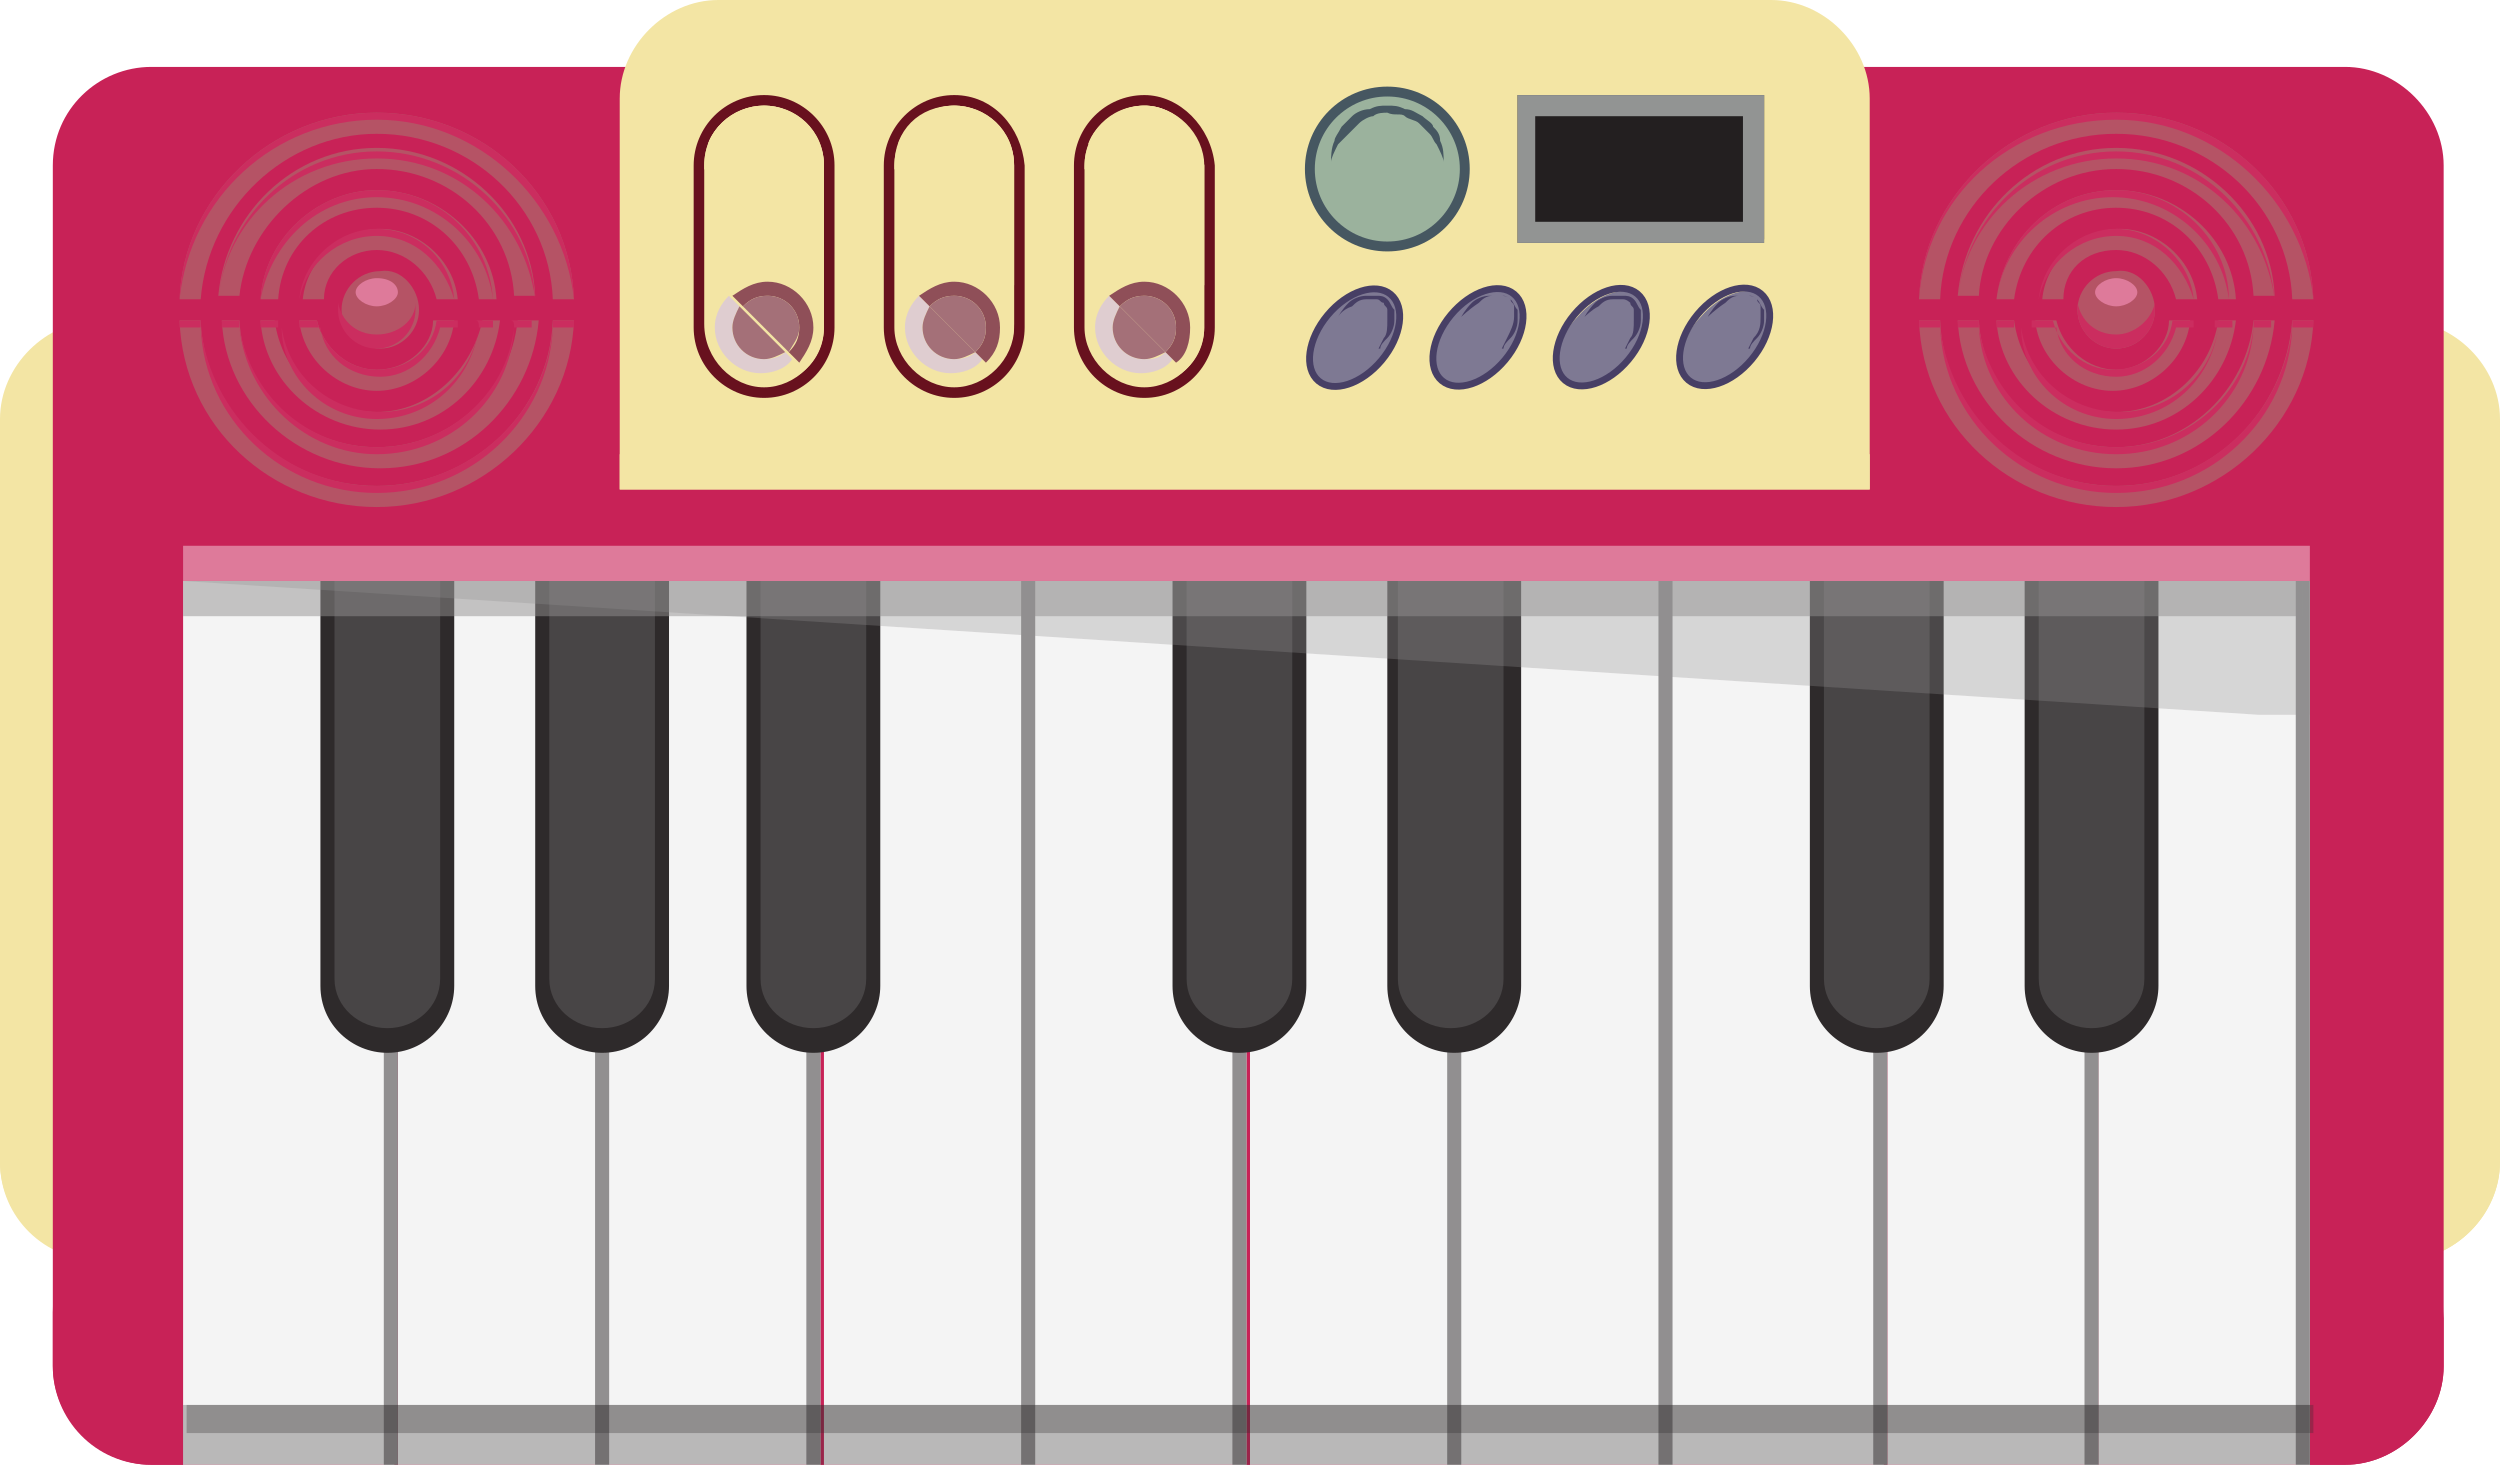 <svg xmlns="http://www.w3.org/2000/svg" xmlns:xlink="http://www.w3.org/1999/xlink" width="71" height="41.6" viewBox="0 0 71 41.6"><path fill="#F3E5A4" d="M71 33c0 1.5-1.3 2.8-2.8 2.8H2.8C1.3 35.8 0 34.6 0 33V11.9c0-1.5 1.3-2.8 2.8-2.8h65.4c1.5 0 2.8 1.3 2.8 2.8V33z"/><defs><path id="a" d="M0 31.3h71v4.5H0z"/></defs><clipPath id="b"><use xlink:href="#a" overflow="visible"/></clipPath><path clip-path="url(#b)" fill="#F3E5A4" d="M68.2 34.1H2.8c-1.6 0-2.8-1.3-2.8-2.8V33c0 1.5 1.3 2.8 2.8 2.8h65.4c1.5 0 2.8-1.3 2.8-2.8v-1.7c0 1.6-1.2 2.8-2.8 2.8"/><path fill="#C82257" d="M69.4 38.8c0 1.5-1.3 2.8-2.8 2.8H4.3c-1.6 0-2.8-1.3-2.8-2.8V4.7c0-1.6 1.3-2.8 2.8-2.8h62.3c1.5 0 2.8 1.3 2.8 2.8v34.1z"/><defs><path id="c" d="M1.5 37.1h67.9v4.5H1.5z"/></defs><clipPath id="d"><use xlink:href="#c" overflow="visible"/></clipPath><path clip-path="url(#d)" fill="#C82257" d="M66.6 39.9H4.3c-1.5 0-2.8-1.3-2.8-2.8v1.7c0 1.5 1.3 2.8 2.8 2.8h62.3c1.5 0 2.8-1.3 2.8-2.8v-1.7c0 1.6-1.2 2.8-2.8 2.8"/><path fill="#F4F4F4" d="M5.2 16.5h6v25.1h-6zM11.3 16.5h6v25.1h-6zM17.3 16.5h6v25.1h-6zM23.4 16.5h6v25.1h-6zM29.4 16.5h6v25.1h-6zM35.5 16.5h6v25.1h-6zM41.5 16.5h6v25.1h-6zM47.5 16.5h6v25.1h-6zM53.6 16.5h6v25.1h-6z"/><path fill="#F4F4F4" d="M59.6 16.5h6v25.1h-6z"/><path fill="#918F90" d="M10.9 16.5h.4v25.1h-.4zM16.9 16.5h.4v25.1h-.4zM22.9 16.5h.4v25.1h-.4zM29 16.5h.4v25.1H29zM35 16.5h.4v25.1H35zM41.1 16.5h.4v25.1h-.4zM47.1 16.5h.4v25.1h-.4zM53.2 16.5h.4v25.1h-.4zM59.2 16.5h.4v25.1h-.4zM65.2 16.5h.4v25.1h-.4z"/><path fill="#2E2A2B" d="M12.9 16.5V28c0 1-.8 1.9-1.9 1.9-1 0-1.9-.8-1.9-1.9V16.5h3.8z"/><path fill="#484546" d="M12.5 16.5v11.3c0 .8-.7 1.4-1.5 1.4s-1.5-.6-1.5-1.4V16.5h3z"/><path fill="#2E2A2B" d="M19 16.5V28c0 1-.8 1.9-1.9 1.9-1 0-1.9-.8-1.9-1.9V16.5H19z"/><path fill="#484546" d="M18.6 16.5v11.3c0 .8-.7 1.4-1.5 1.4s-1.5-.6-1.5-1.4V16.5h3z"/><path fill="#2E2A2B" d="M25 16.5V28c0 1-.8 1.9-1.9 1.9-1 0-1.9-.8-1.9-1.9V16.5H25z"/><path fill="#484546" d="M24.6 16.5v11.3c0 .8-.7 1.4-1.5 1.4s-1.5-.6-1.5-1.4V16.5h3z"/><path fill="#2E2A2B" d="M37.1 16.5V28c0 1-.8 1.9-1.9 1.9-1 0-1.9-.8-1.9-1.9V16.5h3.8z"/><path fill="#484546" d="M36.7 16.5v11.3c0 .8-.7 1.4-1.5 1.4s-1.5-.6-1.5-1.4V16.5h3z"/><path fill="#2E2A2B" d="M43.2 16.5V28c0 1-.8 1.9-1.9 1.9-1 0-1.9-.8-1.9-1.9V16.5h3.8z"/><path fill="#484546" d="M42.7 16.5v11.3c0 .8-.7 1.4-1.5 1.4s-1.5-.6-1.5-1.4V16.5h3z"/><path fill="#2E2A2B" d="M55.2 16.5V28c0 1-.8 1.9-1.9 1.9-1 0-1.9-.8-1.9-1.9V16.5h3.8z"/><path fill="#484546" d="M54.8 16.5v11.3c0 .8-.7 1.4-1.5 1.4s-1.5-.6-1.5-1.4V16.5h3z"/><path fill="#2E2A2B" d="M61.3 16.5V28c0 1-.8 1.9-1.9 1.9-1 0-1.9-.8-1.9-1.9V16.5h3.8z"/><path fill="#484546" d="M60.9 16.5v11.3c0 .8-.7 1.4-1.5 1.4s-1.5-.6-1.5-1.4V16.5h3z"/><g opacity=".3"><defs><path id="e" d="M5.2 39.9h60.4v1.7H5.2z"/></defs><clipPath id="f"><use xlink:href="#e" overflow="visible"/></clipPath><path clip-path="url(#f)" fill="#2E2A2B" d="M5.2 39.9h60.4v1.7H5.2z"/></g><g opacity=".3"><defs><path id="g" d="M5.3 39.9h60.4v.8H5.3z"/></defs><clipPath id="h"><use xlink:href="#g" overflow="visible"/></clipPath><path clip-path="url(#h)" fill="#2E2A2B" d="M5.3 39.9h60.4v.8H5.3z"/></g><g opacity=".3"><defs><path id="i" d="M5.2 16.5h60.4v3.8H5.2z"/></defs><clipPath id="j"><use xlink:href="#i" overflow="visible"/></clipPath><path clip-path="url(#j)" fill="#918F90" d="M5.2 16.5l60.5 3.9v-3.9"/></g><g opacity=".5"><defs><path id="k" d="M5.2 16.5h60.2v1H5.2z"/></defs><clipPath id="l"><use xlink:href="#k" overflow="visible"/></clipPath><path clip-path="url(#l)" fill="#918F90" d="M5.2 16.5h60.2v1H5.2z"/></g><path fill="#DE7A9A" d="M5.2 15.5h60.4v1H5.2z"/><path fill="#B55365" d="M11.9 8.8c0 .6-.5 1.1-1.1 1.1-.6 0-1.1-.5-1.1-1.1s.5-1.1 1.1-1.1c.6-.1 1.1.5 1.1 1.1"/><defs><path id="m" d="M9.6 8.6h2.2v1.3H9.6z"/></defs><clipPath id="n"><use xlink:href="#m" overflow="visible"/></clipPath><path clip-path="url(#n)" fill="#CB2D5F" d="M10.7 9.5c-.6 0-1-.4-1.1-.9v.2c0 .6.5 1.1 1.1 1.1s1.1-.5 1.1-1.1v-.2c0 .5-.5.9-1.1.9"/><path fill="#DE7A9A" d="M11.3 8.3c0 .2-.3.4-.6.4s-.6-.2-.6-.4.3-.4.6-.4c.4 0 .6.2.6.4"/><path fill="#B55365" d="M10.7 13.8c-2.7 0-4.9-2.1-5-4.7h-.6c.1 3 2.6 5.3 5.6 5.3s5.5-2.4 5.6-5.3h-.6c-.1 2.6-2.3 4.7-5 4.7M10.7 3.8c2.7 0 4.9 2.1 5 4.7h.6c-.1-3-2.6-5.3-5.6-5.3-3 0-5.5 2.4-5.6 5.3h.6c.2-2.6 2.4-4.7 5-4.7"/><path fill="#B55365" d="M10.7 4.8c2.1 0 3.8 1.6 3.9 3.6h.6c-.1-2.3-2.1-4.2-4.5-4.2S6.4 6.1 6.2 8.4h.6c.2-1.9 1.9-3.6 3.9-3.6M10.7 12.7c-2.1 0-3.8-1.6-3.9-3.6h-.5c.1 2.3 2.1 4.2 4.5 4.2s4.3-1.9 4.5-4.2h-.6c-.2 2-1.9 3.6-4 3.6"/><path fill="#B55365" d="M10.7 11.7c-1.5 0-2.7-1.1-2.9-2.6h-.4c.1 1.7 1.6 3.1 3.4 3.1s3.2-1.4 3.4-3.1h-.5c-.3 1.4-1.5 2.6-3 2.6M10.7 5.9c1.5 0 2.7 1.1 2.9 2.6h.5c-.1-1.7-1.6-3.1-3.4-3.1-1.7 0-3.2 1.4-3.3 3.1h.5C8 7 9.2 5.9 10.7 5.9"/><path fill="#B55365" d="M10.7 7.1c.8 0 1.5.6 1.7 1.4h.6c-.1-1.1-1.1-2-2.2-2s-2.1.9-2.2 2h.6c0-.8.7-1.4 1.5-1.4M10.7 10.5c-.8 0-1.5-.6-1.7-1.4h-.5c.1 1.1 1.1 2 2.2 2s2.1-.9 2.2-2h-.6c0 .7-.7 1.4-1.6 1.4"/><defs><path id="o" d="M5.1 3.2h11.2V14H5.1z"/></defs><clipPath id="p"><use xlink:href="#o" overflow="visible"/></clipPath><path clip-path="url(#p)" fill="#CB2D5F" d="M5.7 9.3v-.2h-.6v.2h.6zM15.7 9.1v.2h.6v-.2h-.6zM10.7 3.4c2.9 0 5.3 2.3 5.6 5.1-.1-3-2.6-5.3-5.6-5.3-3 0-5.5 2.4-5.6 5.3.3-2.9 2.7-5.1 5.6-5.1M14.6 9.3h.5v-.2h-.6c.1 0 .1.1.1.2zM6.8 9.3v-.2h-.5v.2h.5zM13.6 9.3h.4v-.2h-.5c.1 0 .1.1.1.2zM7.9 9.3v-.2h-.5v.2h.5zM9.1 9.3c.1.8.8 1.4 1.7 1.4.8 0 1.5-.6 1.7-1.4h.5v-.2h-.6c-.1.8-.8 1.4-1.7 1.4-.8 0-1.5-.6-1.7-1.4h-.5v.2h.6z"/><path clip-path="url(#p)" fill="#CB2D5F" d="M10.7 6.5c-1.1 0-2.1.9-2.2 2 .2-1 1.1-1.8 2.2-1.8s1.9.8 2.2 1.8c-.1-1.1-1-2-2.2-2"/><path clip-path="url(#p)" fill="#CB2D5F" d="M10.7 5.4C9 5.4 7.5 6.8 7.4 8.5c.3-1.6 1.6-2.9 3.3-2.9 1.7 0 3.1 1.3 3.3 2.9-.1-1.7-1.5-3.1-3.3-3.1M10.7 12.9c2.1 0 3.8-1.6 3.9-3.6-.2 1.9-1.9 3.4-3.9 3.4s-3.6-1.5-3.9-3.4c.2 2 1.9 3.6 3.9 3.6"/><path clip-path="url(#p)" fill="#CB2D5F" d="M10.7 11.9c1.5 0 2.7-1.1 2.9-2.6-.2 1.4-1.4 2.4-2.8 2.4s-2.6-1-2.8-2.4c0 1.4 1.2 2.6 2.7 2.6"/><path clip-path="url(#p)" fill="#CB2D5F" d="M10.7 13.8c-2.6 0-4.7-2-5-4.5.1 2.6 2.3 4.7 5 4.7s4.9-2.1 5-4.7c-.2 2.5-2.4 4.5-5 4.5M10.7 4.3c-2.4 0-4.3 1.9-4.5 4.2.2-2.2 2.1-4 4.5-4s4.2 1.8 4.5 4c-.1-2.3-2.1-4.2-4.5-4.2"/><path fill="#B55365" d="M61.2 8.8c0 .6-.5 1.1-1.1 1.1-.6 0-1.1-.5-1.1-1.1s.5-1.1 1.1-1.1c.6-.1 1.1.5 1.1 1.1"/><defs><path id="q" d="M59 8.6h2.2v1.3H59z"/></defs><clipPath id="r"><use xlink:href="#q" overflow="visible"/></clipPath><path clip-path="url(#r)" fill="#CB2D5F" d="M60.1 9.5c-.6 0-1-.4-1.1-.9v.2c0 .6.5 1.1 1.1 1.1s1.1-.5 1.1-1.1v-.2c-.1.5-.6.9-1.1.9"/><path fill="#DE7A9A" d="M60.7 8.3c0 .2-.3.4-.6.4s-.6-.2-.6-.4.3-.4.6-.4.6.2.6.4"/><path fill="#B55365" d="M60.1 13.8c-2.7 0-4.9-2.1-5-4.7h-.6c.1 3 2.6 5.3 5.6 5.3s5.5-2.4 5.6-5.3h-.6c-.2 2.6-2.3 4.7-5 4.7M60.1 3.8c2.7 0 4.9 2.1 5 4.7h.6c-.1-3-2.6-5.3-5.6-5.3-3 0-5.5 2.4-5.6 5.3h.6c.1-2.6 2.3-4.7 5-4.7"/><path fill="#B55365" d="M60.1 4.8c2.1 0 3.8 1.6 3.9 3.6h.6c-.1-2.3-2.1-4.2-4.5-4.2s-4.3 1.9-4.5 4.2h.6c.1-1.9 1.8-3.6 3.9-3.6M60.1 12.7c-2.1 0-3.8-1.6-3.9-3.6h-.6c.1 2.3 2.1 4.2 4.5 4.2s4.3-1.9 4.5-4.2H64c-.2 2-1.9 3.6-3.9 3.6"/><path fill="#B55365" d="M60.1 11.7c-1.5 0-2.7-1.1-2.9-2.6h-.5c.1 1.7 1.6 3.1 3.4 3.1s3.2-1.4 3.4-3.1H63c-.2 1.4-1.4 2.6-2.9 2.6M60.1 5.9c1.5 0 2.7 1.1 2.9 2.6h.5c-.1-1.7-1.6-3.1-3.4-3.1s-3.2 1.4-3.4 3.1h.5c.2-1.5 1.4-2.6 2.9-2.6"/><path fill="#B55365" d="M60.1 7.1c.8 0 1.5.6 1.7 1.4h.6c-.1-1.1-1.1-2-2.2-2s-2.1.9-2.2 2h.6c0-.8.6-1.4 1.5-1.4M60.1 10.5c-.8 0-1.5-.6-1.7-1.4h-.6c.1 1.1 1.1 2 2.2 2s2.1-.9 2.2-2h-.6c0 .7-.7 1.4-1.5 1.4"/><defs><path id="s" d="M54.5 3.2h11.2V14H54.5z"/></defs><clipPath id="t"><use xlink:href="#s" overflow="visible"/></clipPath><path clip-path="url(#t)" fill="#CB2D5F" d="M55.1 9.3v-.2h-.6v.2h.6zM65.1 9.1v.2h.6v-.2h-.6zM60.1 3.4c2.9 0 5.3 2.3 5.6 5.1-.1-3-2.6-5.3-5.6-5.3-3 0-5.5 2.4-5.6 5.3.2-2.9 2.6-5.1 5.6-5.1M64 9.3h.5v-.2H64v.2zM56.2 9.3v-.2h-.6v.2h.6zM62.9 9.3h.5v-.2h-.5v.2zM57.2 9.3v-.2h-.5v.2h.5zM58.4 9.3c.1.8.8 1.4 1.7 1.4.8 0 1.5-.6 1.7-1.4h.5v-.2h-.6c-.1.8-.8 1.4-1.7 1.4-.8 0-1.5-.6-1.7-1.4h-.6v.2h.7z"/><path clip-path="url(#t)" fill="#CB2D5F" d="M60.1 6.5c-1.1 0-2.1.9-2.2 2 .2-1 1.1-1.8 2.2-1.8s1.9.8 2.2 1.8c-.1-1.1-1.1-2-2.2-2"/><path clip-path="url(#t)" fill="#CB2D5F" d="M60.1 5.4c-1.8 0-3.2 1.4-3.4 3.1.2-1.6 1.6-2.9 3.3-2.9s3.1 1.3 3.3 2.9c0-1.7-1.5-3.1-3.2-3.1M60.1 12.9c2.1 0 3.8-1.6 3.9-3.6-.2 1.9-1.9 3.4-3.9 3.4s-3.6-1.5-3.9-3.4c.1 2 1.8 3.6 3.9 3.6"/><path clip-path="url(#t)" fill="#CB2D5F" d="M60.1 11.9c1.5 0 2.7-1.1 2.9-2.6-.2 1.4-1.4 2.4-2.8 2.4s-2.6-1-2.8-2.4c0 1.4 1.2 2.6 2.7 2.6"/><path clip-path="url(#t)" fill="#CB2D5F" d="M60.1 13.8c-2.6 0-4.7-2-5-4.5.1 2.6 2.3 4.7 5 4.7s4.9-2.1 5-4.7c-.3 2.5-2.4 4.5-5 4.5M60.1 4.3c-2.4 0-4.3 1.9-4.5 4.2.2-2.2 2.1-4 4.5-4s4.2 1.8 4.5 4c-.2-2.3-2.1-4.2-4.5-4.2"/><path fill="#F3E5A4" d="M17.6 13.9V2.8c0-1.5 1.3-2.8 2.8-2.8h29.9c1.5 0 2.8 1.3 2.8 2.8v11.1H17.6z"/><defs><path id="u" d="M17.6 12.9h35.5v1H17.6z"/></defs><clipPath id="v"><use xlink:href="#u" overflow="visible"/></clipPath><path clip-path="url(#v)" fill="#F3E5A4" d="M17.6 12.9h35.5v1H17.6z"/><path fill="#F3E5A4" d="M21.7 11.1c-1 0-1.8-.8-1.8-1.8V4.7c0-1 .8-1.8 1.8-1.8s1.8.8 1.8 1.8v4.6c0 .9-.8 1.8-1.8 1.8"/><path fill="#68111E" d="M21.7 3c.9 0 1.7.8 1.7 1.7v4.6c0 .9-.8 1.7-1.7 1.7S20 10.2 20 9.2V4.7c0-1 .8-1.7 1.7-1.7m0-.3c-1.1 0-2 .9-2 2v4.6c0 1.1.9 2 2 2s2-.9 2-2V4.7c0-1.1-.9-2-2-2"/><g><defs><path id="w" d="M20.1 3h3.3v7.7h-3.3z"/></defs><clipPath id="x"><use xlink:href="#w" overflow="visible"/></clipPath><path clip-path="url(#x)" fill="#F3E5A4" d="M21.7 3c-.7 0-1.4.5-1.6 1.1.3-.2.6-.3.9-.3.9 0 1.7.8 1.7 1.7v4.6c0 .2 0 .4-.1.6.5-.3.8-.8.8-1.4V4.7c0-1-.8-1.7-1.7-1.7"/></g><g><defs><path id="y" d="M20 3h3.4v5.1H20z"/></defs><clipPath id="z"><use xlink:href="#y" overflow="visible"/></clipPath><path clip-path="url(#z)" fill="#F3E5A4" d="M21.7 3c-.9 0-1.7.7-1.7 1.7v.1l3.4 3.4V4.7c0-1-.8-1.7-1.7-1.7"/></g><path fill="#DFCDD0" d="M21.7 10.2c-.5 0-.9-.4-.9-.9 0-.2.1-.4.2-.6l-.3-.3c-.2.2-.4.5-.4.9 0 .7.6 1.3 1.3 1.3.3 0 .7-.1.9-.4l-.2-.2c-.1.1-.3.2-.6.2"/><path fill="#A47078" d="M21.7 10.2c.2 0 .4-.1.6-.2L21 8.7c-.1.2-.2.4-.2.6 0 .5.4.9.9.9"/><path fill="#8F4F58" d="M23.1 9.3c0-.7-.6-1.3-1.3-1.3-.4 0-.7.2-1 .4l.3.3c.2-.2.4-.3.7-.3.5 0 .9.4.9.9 0 .3-.1.5-.3.7l.3.3c.2-.3.4-.6.4-1"/><path fill="#A47078" d="M22.7 9.3c0-.5-.4-.9-.9-.9-.3 0-.5.1-.7.3l1.3 1.3c.1-.2.3-.4.3-.7"/><path fill="#F3E5A4" d="M27.1 11.1c-1 0-1.8-.8-1.8-1.8V4.7c0-1 .8-1.8 1.8-1.8s1.8.8 1.8 1.8v4.6c0 1-.8 1.8-1.8 1.8"/><path fill="#68111E" d="M27.1 3c.9 0 1.7.8 1.7 1.7v4.6c0 .9-.8 1.7-1.7 1.7-.9 0-1.7-.8-1.7-1.7V4.7c0-1 .7-1.7 1.7-1.7m0-.3c-1.1 0-2 .9-2 2v4.6c0 1.1.9 2 2 2s2-.9 2-2V4.7c-.1-1.1-.9-2-2-2"/><g><defs><path id="A" d="M25.5 3h3.3v7.7h-3.3z"/></defs><clipPath id="B"><use xlink:href="#A" overflow="visible"/></clipPath><path clip-path="url(#B)" fill="#F3E5A4" d="M27.1 3c-.7 0-1.4.5-1.6 1.1.3-.2.6-.3.9-.3.9 0 1.7.8 1.7 1.7v4.6c0 .2 0 .4-.1.5.5-.3.8-.8.8-1.4V4.7c0-1-.8-1.7-1.7-1.7"/></g><g><defs><path id="C" d="M25.4 3h3.4v5.1h-3.4z"/></defs><clipPath id="D"><use xlink:href="#C" overflow="visible"/></clipPath><path clip-path="url(#D)" fill="#F3E5A4" d="M27.1 3c-.9 0-1.7.8-1.7 1.7v.1l3.4 3.4V4.7c0-1-.8-1.7-1.7-1.7"/></g><path fill="#DFCDD0" d="M27.1 10.2c-.5 0-.9-.4-.9-.9 0-.2.1-.4.2-.6l-.3-.3c-.2.2-.4.5-.4.9 0 .7.6 1.3 1.3 1.3.3 0 .7-.1.9-.4l-.2-.2c-.1.1-.3.2-.6.2"/><path fill="#A47078" d="M27.1 10.2c.2 0 .4-.1.6-.2l-1.3-1.3c-.1.2-.2.4-.2.6 0 .5.4.9.9.9"/><path fill="#8F4F58" d="M28.4 9.3c0-.7-.6-1.3-1.3-1.3-.4 0-.7.2-1 .4l.3.3c.2-.2.4-.3.7-.3.5 0 .9.4.9.9 0 .3-.1.5-.3.7l.3.3c.3-.3.4-.6.4-1"/><path fill="#A47078" d="M28 9.3c0-.5-.4-.9-.9-.9-.3 0-.5.1-.7.3l1.3 1.3c.2-.2.3-.4.3-.7"/><path fill="#F3E5A4" d="M32.5 11.1c-1 0-1.8-.8-1.8-1.8V4.7c0-1 .8-1.8 1.8-1.8s1.8.8 1.8 1.8v4.6c0 1-.8 1.8-1.8 1.8"/><path fill="#68111E" d="M32.5 3c.9 0 1.7.8 1.7 1.7v4.6c0 .9-.8 1.7-1.7 1.7s-1.7-.8-1.7-1.7V4.7c0-.9.7-1.7 1.7-1.7m0-.3c-1.1 0-2 .9-2 2v4.6c0 1.1.9 2 2 2s2-.9 2-2V4.7c-.1-1.1-1-2-2-2"/><g><defs><path id="E" d="M30.9 3h3.3v7.7h-3.3z"/></defs><clipPath id="F"><use xlink:href="#E" overflow="visible"/></clipPath><path clip-path="url(#F)" fill="#F3E5A4" d="M32.5 3c-.7 0-1.4.5-1.6 1.1.3-.2.6-.3.9-.3.9 0 1.7.8 1.7 1.7v4.6c0 .2 0 .4-.1.6.5-.3.8-.8.8-1.4V4.7c-.1-.9-.8-1.7-1.7-1.7"/></g><g><defs><path id="G" d="M30.8 3h3.4v5.1h-3.4z"/></defs><clipPath id="H"><use xlink:href="#G" overflow="visible"/></clipPath><path clip-path="url(#H)" fill="#F3E5A4" d="M32.5 3c-.9 0-1.7.8-1.7 1.7v.1l3.4 3.4V4.7c-.1-.9-.8-1.7-1.7-1.7"/></g><path fill="#DFCDD0" d="M32.5 10.2c-.5 0-.9-.4-.9-.9 0-.2.1-.4.2-.6l-.3-.3c-.2.2-.4.5-.4.9 0 .7.6 1.3 1.3 1.3.3 0 .7-.1.9-.4l-.2-.2c-.2.2-.4.2-.6.2"/><path fill="#A47078" d="M32.5 10.2c.2 0 .4-.1.6-.2l-1.3-1.3c-.1.2-.2.4-.2.6 0 .5.4.9.9.9"/><path fill="#8F4F58" d="M33.8 9.3c0-.7-.6-1.3-1.3-1.3-.4 0-.7.2-1 .4l.3.3c.2-.2.4-.3.7-.3.5 0 .9.4.9.9 0 .3-.1.5-.3.7l.3.3c.3-.2.4-.6.4-1"/><path fill="#A47078" d="M33.4 9.3c0-.5-.4-.9-.9-.9-.3 0-.5.1-.7.3l1.3 1.3c.2-.2.3-.4.3-.7"/><path fill="#9BB29D" d="M41.6 4.8c0 1.2-1 2.2-2.2 2.2s-2.2-1-2.2-2.2c0-1.2 1-2.2 2.2-2.2s2.2 1 2.2 2.2"/><circle fill="none" stroke="#465761" stroke-width=".281" stroke-miterlimit="10" cx="39.4" cy="4.8" r="2.2"/><g><defs><path id="I" d="M37.8 3h3.3v1.8h-3.3z"/></defs><clipPath id="J"><use xlink:href="#I" overflow="visible"/></clipPath><path clip-path="url(#J)" fill="#465761" d="M37.8 4.8v-.2c0-.1 0-.4.1-.6 0-.1.1-.2.2-.4l.3-.3c.1-.1.3-.2.5-.2.2-.1.3-.1.5-.1s.3 0 .5.1c.2 0 .3.1.5.2.1.1.3.2.3.3.1.1.2.2.2.4.1.2.1.4.1.6v0c0-.1-.1-.3-.2-.5-.1-.1-.1-.2-.2-.3l-.3-.3c-.1-.1-.3-.1-.4-.2-.1-.1-.3 0-.5-.1-.1 0-.3 0-.4.1-.1 0-.3.1-.4.2l-.3.3-.3.3c-.1.2-.2.4-.2.5v.2"/></g><path fill="#7E7993" d="M39.2 10.2c-.6.7-1.3.9-1.8.6-.4-.3-.3-1.2.3-1.8.6-.7 1.3-.9 1.8-.6.4.3.3 1.1-.3 1.8"/><ellipse transform="rotate(39.83 38.5 9.556)" fill="none" stroke="#473F65" stroke-width=".195" stroke-miterlimit="10" cx="38.5" cy="9.6" rx="1" ry="1.6"/><g><defs><path id="K" d="M38 8.3h1.6v1.6H38z"/></defs><clipPath id="L"><use xlink:href="#K" overflow="visible"/></clipPath><path clip-path="url(#L)" fill="#473F65" d="M38 9s.1-.2.3-.4c.1-.1.3-.2.5-.2h.3c.1 0 .2 0 .3.1.1.1.1.2.2.3v.3c0 .2-.1.4-.2.5-.1.1-.2.2-.2.3l-.1.1.2-.4c.1-.1.1-.3.1-.5v-.3c0-.1-.1-.1-.1-.2-.1 0-.1-.1-.2-.1h-.3c-.2 0-.3.1-.4.2-.3.1-.4.3-.4.3"/></g><path fill="#7E7993" d="M42.7 10.2c-.6.7-1.3.9-1.8.6-.4-.3-.3-1.2.3-1.8.6-.7 1.4-1 1.8-.7s.3 1.2-.3 1.9"/><ellipse transform="rotate(39.83 42.012 9.556)" fill="none" stroke="#473F65" stroke-width=".195" stroke-miterlimit="10" cx="42" cy="9.6" rx="1" ry="1.6"/><g><defs><path id="M" d="M41.5 8.3h1.6v1.6h-1.6z"/></defs><clipPath id="N"><use xlink:href="#M" overflow="visible"/></clipPath><path clip-path="url(#N)" fill="#473F65" d="M41.5 9s.1-.2.3-.4c.1-.1.3-.2.5-.2h.3c.1 0 .2 0 .3.1.1.1.1.2.2.3v.3c0 .2-.1.4-.2.5-.1.1-.2.2-.2.3l-.1.1.2-.4c.1-.2.2-.4.2-.6v-.3c0-.1-.1-.1-.1-.2 0 0-.1-.1-.2-.1h-.3c-.2 0-.3.1-.4.2-.3.2-.5.4-.5.4"/></g><path fill="#7E7993" d="M46.3 10.2c-.6.7-1.3.9-1.8.6-.4-.3-.3-1.2.3-1.8.6-.7 1.4-.9 1.8-.6.3.3.2 1.1-.3 1.8"/><ellipse transform="rotate(39.83 45.523 9.556)" fill="none" stroke="#473F65" stroke-width=".195" stroke-miterlimit="10" cx="45.5" cy="9.6" rx="1" ry="1.6"/><g><defs><path id="O" d="M45 8.3h1.6v1.6H45z"/></defs><clipPath id="P"><use xlink:href="#O" overflow="visible"/></clipPath><path clip-path="url(#P)" fill="#473F65" d="M45 9s.1-.2.3-.4c.1-.1.3-.2.5-.2h.3c.1 0 .2 0 .3.1.1.1.1.2.2.3v.3c0 .2-.1.4-.2.5-.1.1-.2.2-.2.3l-.1.1.2-.4c.1-.1.1-.3.1-.5v-.3c0-.1-.1-.1-.1-.2 0 0-.1-.1-.2-.1h-.3c-.2 0-.3.1-.4.2-.2.1-.4.3-.4.3"/></g><path fill="#7E7993" d="M49.8 10.2c-.6.7-1.3.9-1.8.6-.4-.3-.3-1.2.3-1.8.6-.7 1.4-.9 1.8-.6s.2 1.1-.3 1.8"/><ellipse transform="rotate(39.83 49.035 9.556)" fill="none" stroke="#473F65" stroke-width=".195" stroke-miterlimit="10" cx="49" cy="9.6" rx="1" ry="1.6"/><g><defs><path id="Q" d="M48.5 8.3h1.6v1.6h-1.6z"/></defs><clipPath id="R"><use xlink:href="#Q" overflow="visible"/></clipPath><path clip-path="url(#R)" fill="#473F65" d="M48.5 9s.1-.2.3-.4c.1-.1.3-.2.5-.2h.3c.1 0 .2 0 .3.1.1.1.1.2.2.3v.3c0 .2-.1.4-.2.5-.1.1-.2.2-.2.3l-.1.1.2-.4c.2-.2.2-.4.2-.6v-.3c0-.1-.1-.1-.1-.2 0 0-.1-.1-.2-.1h-.3c-.2 0-.3.1-.4.2-.3.2-.5.4-.5.4"/></g><path fill="#231F20" d="M43.1 2.7h7v4.2h-7z"/><g><defs><path id="S" d="M43.1 2.7h7v4.2h-7z"/></defs><clipPath id="T"><use xlink:href="#S" overflow="visible"/></clipPath><path clip-path="url(#T)" fill="#231F20" d="M43.1 2.7h7v4.1"/></g><path fill="#929493" d="M49.5 6.3h-5.9v-3h5.9v3zm.6-3.6h-7v4.2h7V2.7z"/></svg>